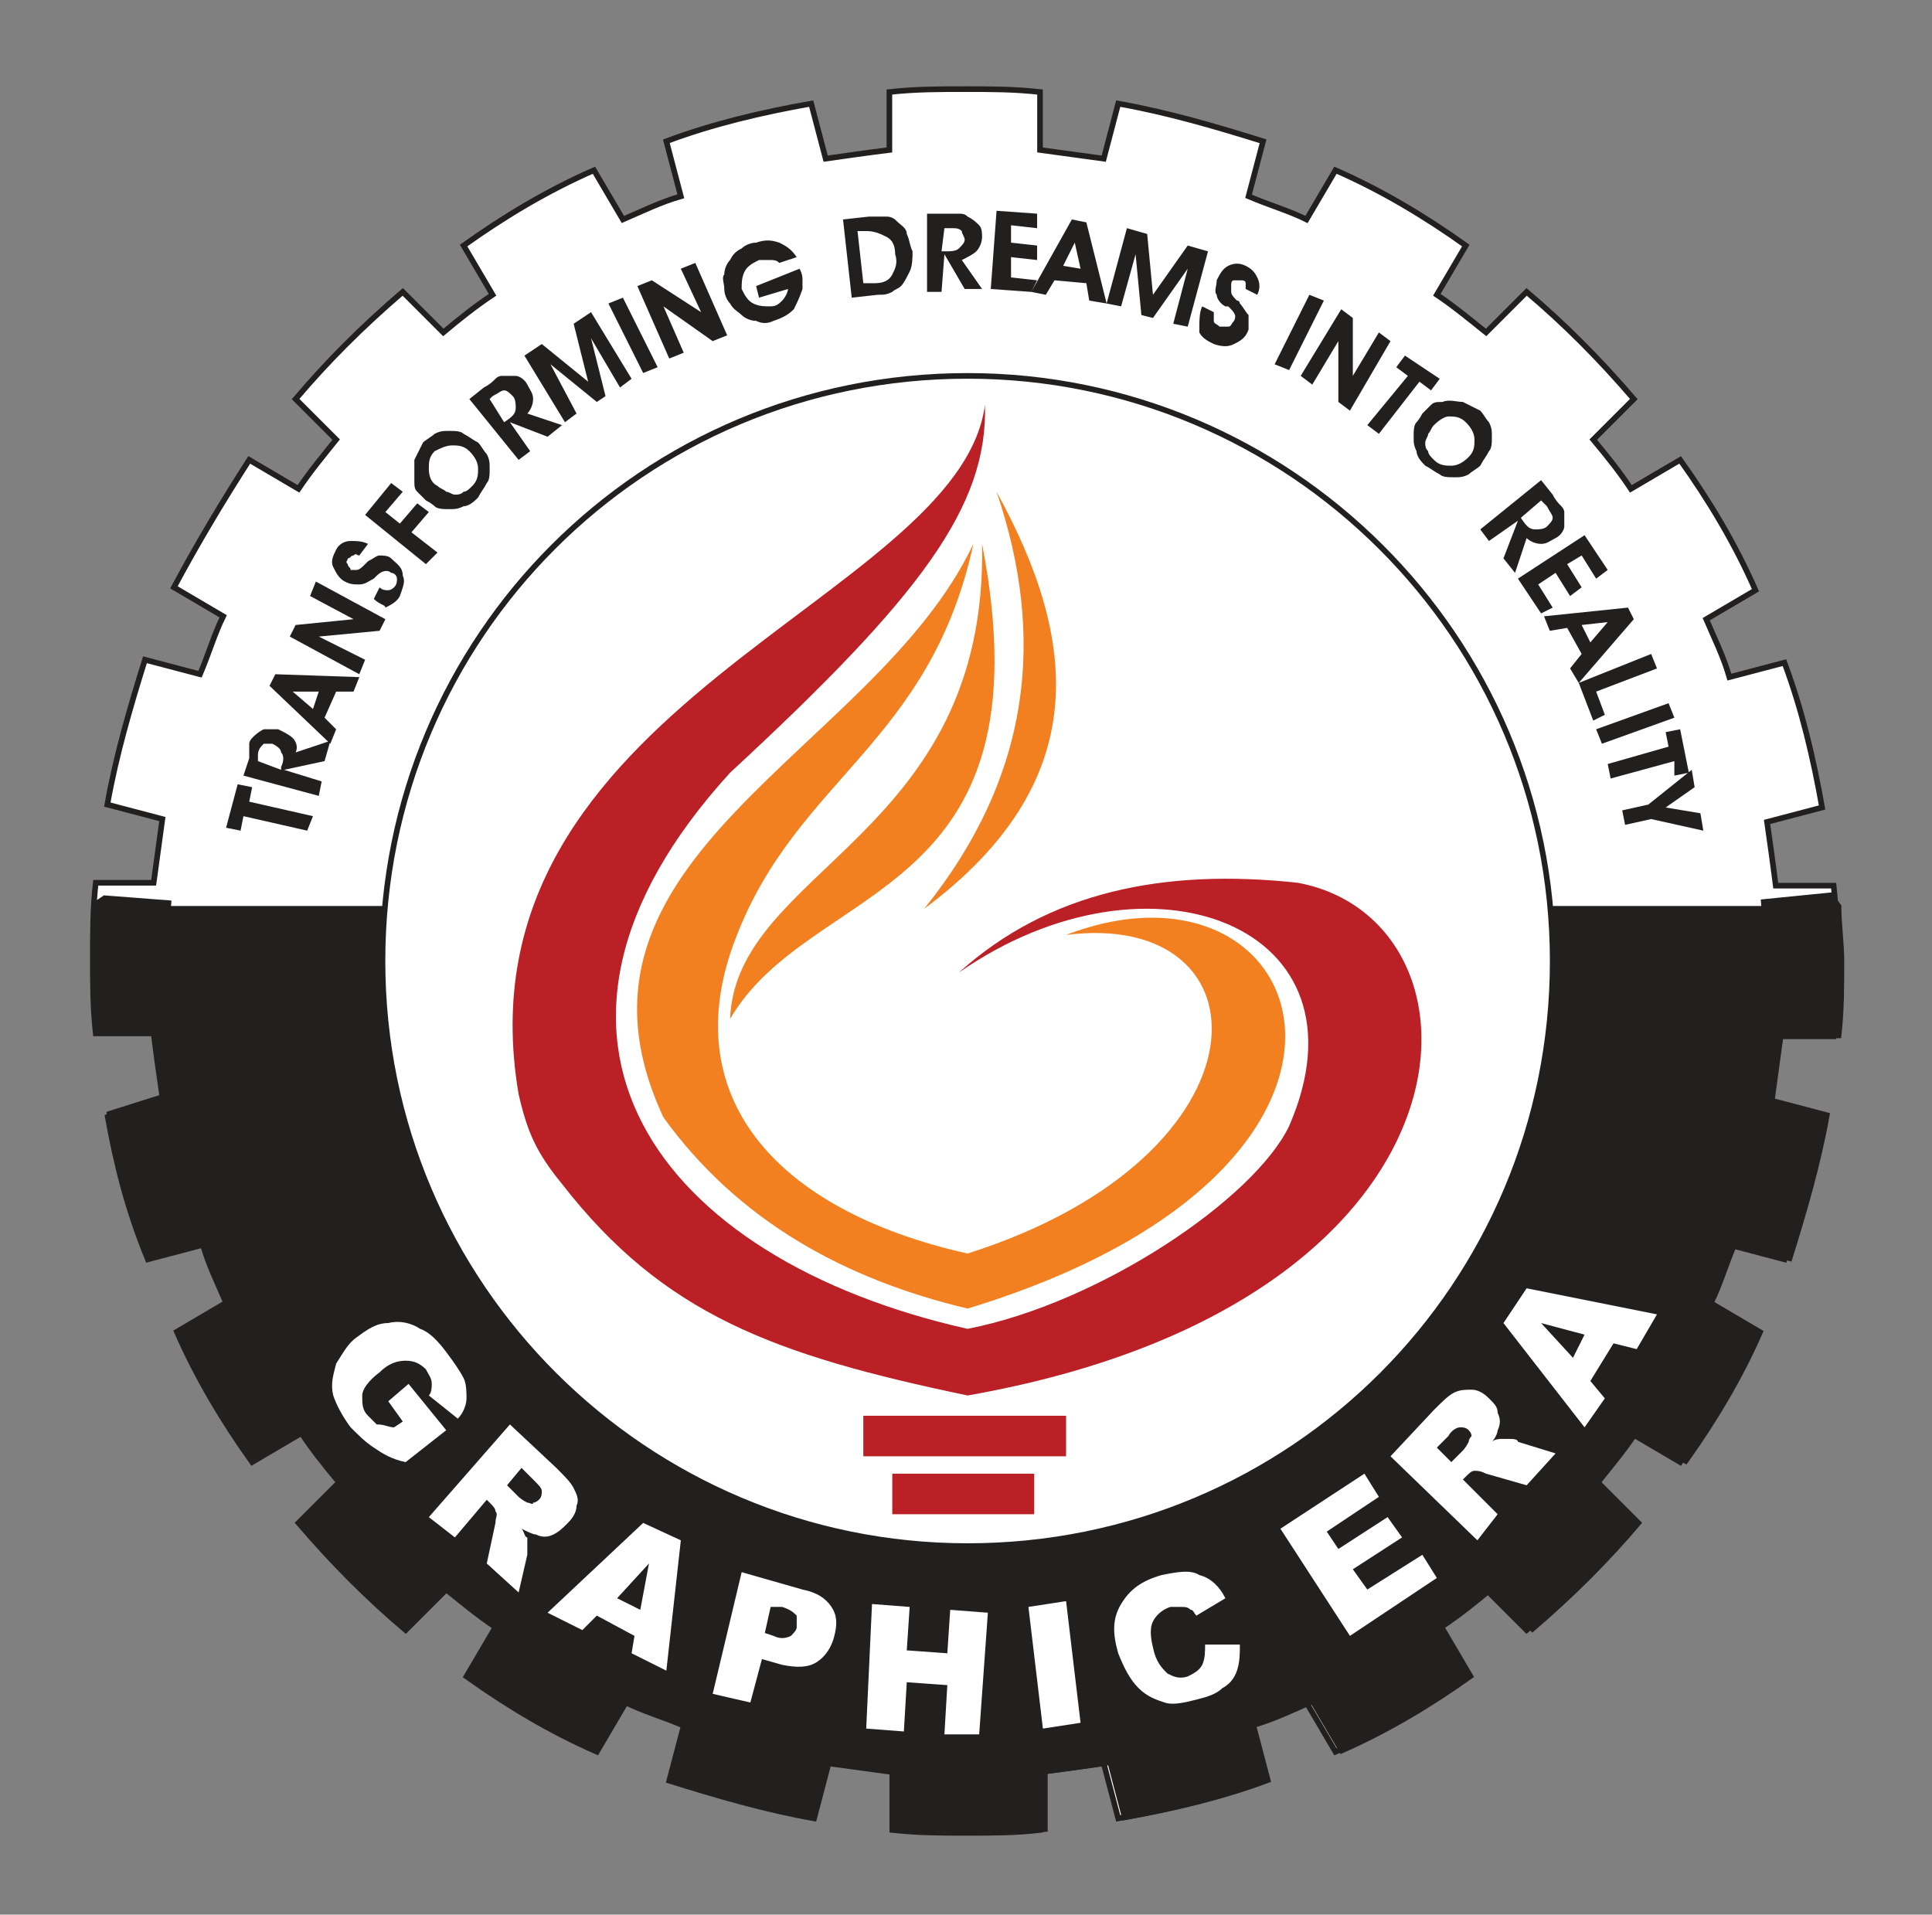 <?xml version="1.0" encoding="UTF-8" standalone="no"?>
<!-- Generator: Adobe Illustrator 24.1.0, SVG Export Plug-In . SVG Version: 6.00 Build 0)  -->

<svg
   version="1.1"
   id="Layer_1"
   x="0px"
   y="0px"
   viewBox="0 0 66.7 66.1"
   xml:space="preserve"
   sodipodi:docname="geu-logo2.svg"
   width="66.7"
   height="66.1"
   inkscape:version="1.1.1 (1:1.1+202109281949+c3084ef5ed)"
   xmlns:inkscape="http://www.inkscape.org/namespaces/inkscape"
   xmlns:sodipodi="http://sodipodi.sourceforge.net/DTD/sodipodi-0.dtd"
   xmlns="http://www.w3.org/2000/svg"
   xmlns:svg="http://www.w3.org/2000/svg"><rect x="0" y="0" width="66.7" height="66.1" fill="#808080" stroke="none"/><defs
   id="defs63" /><sodipodi:namedview
   id="namedview61"
   pagecolor="#ffffff"
   bordercolor="#666666"
   borderopacity="1.0"
   inkscape:pageshadow="2"
   inkscape:pageopacity="0.0"
   inkscape:pagecheckerboard="0"
   showgrid="false"
   width="258.7px"
   inkscape:zoom="6.4630843"
   inkscape:cx="32.879039"
   inkscape:cy="43.632418"
   inkscape:window-width="1920"
   inkscape:window-height="1016"
   inkscape:window-x="0"
   inkscape:window-y="64"
   inkscape:window-maximized="1"
   inkscape:current-layer="Layer_1" />
<style
   type="text/css"
   id="style2">
	.st0{fill:#CC3634;}
	.st1{fill:#353434;}
	.st2{fill-rule:evenodd;clip-rule:evenodd;fill:#353434;}
	.st3{fill-rule:evenodd;clip-rule:evenodd;fill:#FFFFFF;}
	.st4{fill:none;stroke:#221F1F;stroke-width:0.194;stroke-miterlimit:2.613;}
	.st5{fill-rule:evenodd;clip-rule:evenodd;fill:#221F1F;}
	.st6{fill:none;stroke:#221F1F;stroke-width:0.129;stroke-miterlimit:2.613;}
	.st7{fill-rule:evenodd;clip-rule:evenodd;fill:#BA2026;}
	.st8{fill-rule:evenodd;clip-rule:evenodd;fill:#F38020;}
	.st9{fill:#221F1F;}
	.st10{fill:#FFFFFF;}
</style>

<path
   class="st3"
   d="m 3.705,38.477 1.9,-0.6 c -0.1,-0.7 -0.2,-1.4 -0.3,-2.2 h -2 c -0.1,-0.9 -0.1,-1.7 -0.1,-2.6 0,-0.9 0,-1.7 0.1,-2.6 h 2 c 0.1,-0.7 0.2,-1.5 0.3,-2.2 l -1.9,-0.5 c 0.3,-1.7 0.8,-3.4 1.3,-5 l 1.9,0.5 c 0.3,-0.7 0.5,-1.4 0.8,-2 l -1.7,-1 c 0.8,-1.5 1.7,-3 2.6,-4.4 l 1.7,1 c 0.4,-0.6 0.9,-1.2 1.3,-1.7 l -1.4,-1.4 c 1.1,-1.3 2.3,-2.5 3.7,-3.7 l 1.4,1.4 c 0.6,-0.5 1.1,-0.9 1.7,-1.3 l -1,-1.7 c 1.4,-1 2.9,-1.9 4.5,-2.6 l 1,1.7 c 0.7,-0.3 1.3,-0.6 2,-0.8 l -0.5,-1.9 c 1.6,-0.6 3.3,-1 5,-1.3 l 0.5,1.9 c 0.7,-0.1 1.4,-0.2 2.2,-0.3 V 3.177 c 0.9,-0.1 1.7,-0.1 2.6,-0.1 0.9,0 1.7,0 2.6,0.1 v 2 c 0.7,0.1 1.5,0.2 2.2,0.3 l 0.5,-1.9 c 1.7,0.3 3.4,0.8 5,1.3 l -0.5,1.9 c 0.7,0.3 1.4,0.5 2,0.8 l 1,-1.7 c 1.6,0.7 3.1,1.6 4.5,2.6 l -1,1.7 c 0.6,0.4 1.2,0.9 1.7,1.3 l 1.4,-1.4 c 1.3,1.1 2.5,2.3 3.7,3.7 l -1.4,1.4 c 0.5,0.6 0.9,1.1 1.3,1.7 l 1.7,-1 c 1,1.4 1.9,2.9 2.6,4.5 l -1.7,1 c 0.3,0.7 0.6,1.3 0.8,2 l 1.9,-0.5 c 0.6,1.6 1,3.3 1.3,5 l -1.9,0.5 c 0.1,0.7 0.2,1.4 0.3,2.2 h 2 c 0.1,0.9 0.1,1.7 0.1,2.6 0,0.9 0,1.7 -0.1,2.6 h -2 c -0.1,0.7 -0.2,1.5 -0.3,2.2 l 1.9,0.5 c -0.3,1.7 -0.8,3.4 -1.3,5 l -1.9,-0.5 c -0.3,0.7 -0.5,1.4 -0.8,2 l 1.7,1 c -0.7,1.6 -1.6,3.1 -2.6,4.5 l -1.7,-1 c -0.4,0.6 -0.9,1.2 -1.3,1.7 l 1.4,1.4 c -1.1,1.3 -2.3,2.5 -3.7,3.7 l -1.4,-1.4 c -0.6,0.5 -1.1,0.9 -1.7,1.3 l 1,1.7 c -1.4,1 -2.9,1.9 -4.5,2.6 l -1,-1.7 c -0.7,0.3 -1.3,0.6 -2,0.8 l 0.5,1.9 c -1.6,0.6 -3.3,1 -5,1.3 l -0.5,-1.9 c -0.7,0.1 -1.4,0.2 -2.2,0.3 v 2 c -0.8,0.1 -1.7,0.1 -2.5,0.1 -0.9,0 -1.7,0 -2.6,-0.1 v -2 c -0.7,-0.1 -1.5,-0.2 -2.2,-0.3 l -0.5,1.9 c -1.7,-0.3 -3.4,-0.8 -5,-1.3 l 0.5,-1.9 c -0.7,-0.3 -1.4,-0.5 -2,-0.8 l -1,1.7 c -1.6,-0.7 -3.1,-1.6 -4.5,-2.6 l 1,-1.7 c -0.6,-0.4 -1.2,-0.9 -1.7,-1.3 l -1.4,1.4 c -1.3,-1.1 -2.5,-2.3 -3.7,-3.7 l 1.4,-1.4 c -0.5,-0.6 -0.9,-1.1 -1.3,-1.7 l -1.7,1 c -1,-1.4 -1.9,-2.9 -2.6,-4.5 l 1.7,-1 c -0.3,-0.7 -0.6,-1.3 -0.8,-2 l -1.9,0.5 c -0.7,-1.7 -1.1,-3.3 -1.4,-5 z"
   id="path28" />
<path
   class="st4"
   d="m 3.705,38.477 1.9,-0.6 c -0.1,-0.7 -0.2,-1.4 -0.3,-2.2 h -2 c -0.1,-0.9 -0.1,-1.7 -0.1,-2.6 0,-0.9 0,-1.7 0.1,-2.6 h 2 c 0.1,-0.7 0.2,-1.5 0.3,-2.2 l -1.9,-0.5 c 0.3,-1.7 0.8,-3.4 1.3,-5 l 1.9,0.5 c 0.3,-0.7 0.5,-1.4 0.8,-2 l -1.7,-1 c 0.8,-1.5 1.7,-3 2.6,-4.4 l 1.7,1 c 0.4,-0.6 0.9,-1.2 1.3,-1.7 l -1.4,-1.4 c 1.1,-1.3 2.3,-2.5 3.7,-3.7 l 1.4,1.4 c 0.6,-0.5 1.1,-0.9 1.7,-1.3 l -1,-1.7 c 1.4,-1 2.9,-1.9 4.5,-2.6 l 1,1.7 c 0.7,-0.3 1.3,-0.6 2,-0.8 l -0.5,-1.9 c 1.6,-0.6 3.3,-1 5,-1.3 l 0.5,1.9 c 0.7,-0.1 1.4,-0.2 2.2,-0.3 V 3.177 c 0.9,-0.1 1.7,-0.1 2.6,-0.1 0.9,0 1.7,0 2.6,0.1 v 2 c 0.7,0.1 1.5,0.2 2.2,0.3 l 0.5,-1.9 c 1.7,0.3 3.4,0.8 5,1.3 l -0.5,1.9 c 0.7,0.3 1.4,0.5 2,0.8 l 1,-1.7 c 1.6,0.7 3.1,1.6 4.5,2.6 l -1,1.7 c 0.6,0.4 1.2,0.9 1.7,1.3 l 1.4,-1.4 c 1.3,1.1 2.5,2.3 3.7,3.7 l -1.4,1.4 c 0.5,0.6 0.9,1.1 1.3,1.7 l 1.7,-1 c 1,1.4 1.9,2.9 2.6,4.5 l -1.7,1 c 0.3,0.7 0.6,1.3 0.8,2 l 1.9,-0.5 c 0.6,1.6 1,3.3 1.3,5 l -1.9,0.5 c 0.1,0.7 0.2,1.4 0.3,2.2 h 2 c 0.1,0.9 0.1,1.7 0.1,2.6 0,0.9 0,1.7 -0.1,2.6 h -2 c -0.1,0.7 -0.2,1.5 -0.3,2.2 l 1.9,0.5 c -0.3,1.7 -0.8,3.4 -1.3,5 l -1.9,-0.5 c -0.3,0.7 -0.5,1.4 -0.8,2 l 1.7,1 c -0.7,1.6 -1.6,3.1 -2.6,4.5 l -1.7,-1 c -0.4,0.6 -0.9,1.2 -1.3,1.7 l 1.4,1.4 c -1.1,1.3 -2.3,2.5 -3.7,3.7 l -1.4,-1.4 c -0.6,0.5 -1.1,0.9 -1.7,1.3 l 1,1.7 c -1.4,1 -2.9,1.9 -4.5,2.6 l -1,-1.7 c -0.7,0.3 -1.3,0.6 -2,0.8 l 0.5,1.9 c -1.6,0.6 -3.3,1 -5,1.3 l -0.5,-1.9 c -0.7,0.1 -1.4,0.2 -2.2,0.3 v 2 c -0.8,0.1 -1.7,0.1 -2.5,0.1 -0.9,0 -1.7,0 -2.6,-0.1 v -2 c -0.7,-0.1 -1.5,-0.2 -2.2,-0.3 l -0.5,1.9 c -1.7,-0.3 -3.4,-0.8 -5,-1.3 l 0.5,-1.9 c -0.7,-0.3 -1.4,-0.5 -2,-0.8 l -1,1.7 c -1.6,-0.7 -3.1,-1.6 -4.5,-2.6 l 1,-1.7 c -0.6,-0.4 -1.2,-0.9 -1.7,-1.3 l -1.4,1.4 c -1.3,-1.1 -2.5,-2.3 -3.7,-3.7 l 1.4,-1.4 c -0.5,-0.6 -0.9,-1.1 -1.3,-1.7 l -1.7,1 c -1,-1.4 -1.9,-2.9 -2.6,-4.5 l 1.7,-1 c -0.3,-0.7 -0.6,-1.3 -0.8,-2 l -1.9,0.5 c -0.7,-1.7 -1.1,-3.3 -1.4,-5 z"
   id="path30" />
<path
   class="st5"
   d="m 3.705,38.477 1.9,-0.6 c -0.1,-0.7 -0.2,-1.4 -0.3,-2.2 h -2 c -0.1,-0.9 -0.1,-1.7 -0.1,-2.6 0,-0.6 0,-1.3 0.1,-1.9 l 0.3,-0.2 2.6,0.2 H 60.205 l 3,-0.3 0.3,0.4 c 0,0.6 0.1,1.3 0.1,1.9 0,0.9 0,1.7 -0.1,2.6 h -2 c -0.1,0.7 -0.2,1.5 -0.3,2.2 l 1.9,0.5 c -0.3,1.7 -0.8,3.4 -1.3,5 l -1.9,-0.5 c -0.3,0.7 -0.5,1.4 -0.8,2 l 1.7,1 c -0.7,1.6 -1.6,3.1 -2.6,4.5 l -1.7,-1 c -0.4,0.6 -0.9,1.2 -1.3,1.7 l 1.4,1.4 c -1.1,1.3 -2.3,2.5 -3.7,3.7 l -1.4,-1.4 c -0.6,0.5 -1.1,0.9 -1.7,1.3 l 1,1.7 c -1.4,1 -2.9,1.9 -4.5,2.6 l -1,-1.7 c -0.7,0.3 -1.3,0.6 -2,0.8 l 0.5,1.9 c -1.6,0.6 -3.3,1 -5,1.3 l -0.5,-1.9 c -0.7,0.1 -1.4,0.2 -2.2,0.3 v 2 c -1,0.1 -1.9,0.1 -2.7,0.1 -0.9,0 -1.7,0 -2.6,-0.1 v -2 c -0.7,-0.1 -1.5,-0.2 -2.2,-0.3 l -0.5,1.9 c -1.7,-0.3 -3.4,-0.8 -5,-1.3 l 0.5,-1.9 c -0.7,-0.3 -1.4,-0.5 -2,-0.8 l -1,1.7 c -1.6,-0.7 -3.1,-1.6 -4.5,-2.6 l 1,-1.7 c -0.6,-0.4 -1.2,-0.9 -1.7,-1.3 l -1.4,1.4 c -1.3,-1.1 -2.5,-2.3 -3.7,-3.7 l 1.4,-1.4 c -0.5,-0.6 -0.9,-1.1 -1.3,-1.7 l -1.7,1 c -1,-1.4 -1.9,-2.9 -2.6,-4.5 l 1.7,-1 c -0.3,-0.7 -0.6,-1.3 -0.8,-2 l -1.9,0.5 c -0.7,-1.7 -1.1,-3.3 -1.4,-5 z"
   id="path32" />
<path
   class="st6"
   d="m 3.705,38.477 1.9,-0.6 c -0.1,-0.7 -0.2,-1.4 -0.3,-2.2 h -2 c -0.1,-0.9 -0.1,-1.7 -0.1,-2.6 0,-0.6 0,-1.3 0.1,-1.9 l 0.3,-0.2 2.6,0.2 H 60.205 l 3,-0.3 0.3,0.4 c 0,0.6 0.1,1.3 0.1,1.9 0,0.9 0,1.7 -0.1,2.6 h -2 c -0.1,0.7 -0.2,1.5 -0.3,2.2 l 1.9,0.5 c -0.3,1.7 -0.8,3.4 -1.3,5 l -1.9,-0.5 c -0.3,0.7 -0.5,1.4 -0.8,2 l 1.7,1 c -0.7,1.6 -1.6,3.1 -2.6,4.5 l -1.7,-1 c -0.4,0.6 -0.9,1.2 -1.3,1.7 l 1.4,1.4 c -1.1,1.3 -2.3,2.5 -3.7,3.7 l -1.4,-1.4 c -0.6,0.5 -1.1,0.9 -1.7,1.3 l 1,1.7 c -1.4,1 -2.9,1.9 -4.5,2.6 l -1,-1.7 c -0.7,0.3 -1.3,0.6 -2,0.8 l 0.5,1.9 c -1.6,0.6 -3.3,1 -5,1.3 l -0.5,-1.9 c -0.7,0.1 -1.4,0.2 -2.2,0.3 v 2 c -1,0.1 -1.9,0.1 -2.7,0.1 -0.9,0 -1.7,0 -2.6,-0.1 v -2 c -0.7,-0.1 -1.5,-0.2 -2.2,-0.3 l -0.5,1.9 c -1.7,-0.3 -3.4,-0.8 -5,-1.3 l 0.5,-1.9 c -0.7,-0.3 -1.4,-0.5 -2,-0.8 l -1,1.7 c -1.6,-0.7 -3.1,-1.6 -4.5,-2.6 l 1,-1.7 c -0.6,-0.4 -1.2,-0.9 -1.7,-1.3 l -1.4,1.4 c -1.3,-1.1 -2.5,-2.3 -3.7,-3.7 l 1.4,-1.4 c -0.5,-0.6 -0.9,-1.1 -1.3,-1.7 l -1.7,1 c -1,-1.4 -1.9,-2.9 -2.6,-4.5 l 1.7,-1 c -0.3,-0.7 -0.6,-1.3 -0.8,-2 l -1.9,0.5 c -0.7,-1.7 -1.1,-3.3 -1.4,-5 z"
   id="path34" />
<path
   class="st3"
   d="m 33.405,5.677 c 14.5,0 26.4,11.3 27.4,25.6 h -7.5 c -1,-10.2 -9.5,-18.1 -19.9,-18.1 -10.4,0 -19,7.9 -19.9,18.1 H 5.905 c 1,-14.3 12.9,-25.6 27.5,-25.6"
   id="path36" />
<path
   class="st3"
   d="m 33.405,12.977 c 11.1,0 20.2,9 20.2,20.2 0,11.2 -9,20.2 -20.2,20.2 -11.1,0 -20.2,-9 -20.2,-20.2 0,-11.2 9,-20.2 20.2,-20.2 z"
   id="path38" />
<path
   class="st4"
   d="m 33.405,12.977 c 11.1,0 20.2,9 20.2,20.2 0,11.2 -9,20.2 -20.2,20.2 -11.1,0 -20.2,-9 -20.2,-20.2 0,-11.2 9,-20.2 20.2,-20.2 z"
   id="path40" />
<path
   class="st7"
   d="m 34.005,13.977 c -0.9,6.8 -18.4,10.3 -16.1,23.8 0.3,1.3 0.6,2 1.5,3.1 3.5,4.5 7.3,5.9 14,7.3 18.2,-3.2 18.4,-16.4 11.4,-17.7 -4.6,-0.5 -8.6,0.3 -11.7,3.1 6.6,-4.6 14.4,-1.6 11.4,5.3 -1.2,2.5 -6.5,6.1 -11.1,7 -10.7,-2.4 -16.5,-10.1 -8.2,-19.2 6.6,-6.1 8.9,-9.2 8.8,-12.7"
   id="path42" />
<path
   class="st8"
   d="m 33.605,18.777 c -3.4,7.2 -14.9,10.8 -10.7,19.8 2.6,3.6 6.3,5.6 10.5,6.6 16.1,-4.9 12,-16.2 3.4,-12.9 7.1,-0.9 7.3,7.6 -3.4,11 -6.7,-1.5 -10.1,-5.5 -8,-10.9 2.1,-5.5 6.7,-6.7 8.2,-13.6"
   id="path44" />
<path
   class="st8"
   d="m 25.205,35.177 c 2.8,-4.8 11.1,-4 8.7,-16.4 0.2,10.1 -8.5,11.2 -8.7,16.4"
   id="path46" />
<rect
   x="29.805"
   y="48.877"
   class="st7"
   width="7"
   height="1.4"
   id="rect48" />
<rect
   x="30.805"
   y="50.877"
   class="st7"
   width="4.9"
   height="1.4"
   id="rect50" />
<path
   class="st8"
   d="m 34.405,16.977 c 2.8,5.1 3.4,10 -2.5,14.4 3.7,-4.6 4.2,-9.4 2.5,-14.4"
   id="path52" />
<path
   class="st9"
   d="m 57.005,28.277 -0.9,0.2 -0.1,-0.5 0.9,-0.2 1.5,-1.2 0.1,0.6 -1,0.7 1.2,0.2 0.1,0.6 z m 1.3,-1.6 -0.5,0.1 v -0.5 l -2.2,0.6 -0.1,-0.5 2.1,-0.6 -0.1,-0.5 0.5,-0.1 z m -3.2,-1.5 2.5,-0.9 0.2,0.5 -2.5,0.9 z m -0.1,-0.3 -0.5,-1.3 2.5,-1 0.2,0.5 -2.1,0.8 0.3,0.8 z m -0.9,-3.2 -0.6,0.1 -0.2,-0.5 2.9,-0.3 0.2,0.4 -1.9,2.2 -0.3,-0.5 0.4,-0.5 z m 0.8,0.5 0.6,-0.7 -0.9,0.1 z m -1.7,-1 -0.8,-1.2 2.3,-1.5 0.8,1.2 -0.4,0.3 -0.5,-0.8 -0.5,0.3 0.5,0.8 -0.4,0.3 -0.5,-0.8 -0.6,0.4 0.5,0.8 z m -1.8,-2.5 -0.3,-0.4 2.1,-1.7 0.4,0.5 c 0.1,0.2 0.2,0.3 0.3,0.4 0.1,0.1 0.1,0.2 0.1,0.2 0,0.2 0,0.3 0,0.5 0,0.1 -0.1,0.3 -0.3,0.4 -0.2,0.1 -0.3,0.2 -0.5,0.2 -0.2,0 -0.4,-0.1 -0.5,-0.2 l -0.4,1.2 -0.4,-0.5 0.5,-1.3 z m 1.1,-0.8 v 0 c 0.2,0.3 0.3,0.4 0.5,0.4 0.1,0 0.3,0 0.4,-0.1 0.1,-0.1 0.2,-0.2 0.2,-0.3 0,-0.1 -0.1,-0.2 -0.2,-0.4 l -0.2,-0.2 z m -3.4,-3.6 c 0.1,-0.1 0.2,-0.2 0.3,-0.3 0.1,-0.1 0.2,-0.1 0.4,-0.1 0.2,-0.1 0.5,0 0.7,0 0.2,0.1 0.4,0.2 0.6,0.3 0.1,0.1 0.2,0.3 0.3,0.4 0.1,0.2 0.1,0.3 0.1,0.5 0,0.2 0,0.4 -0.1,0.5 -0.1,0.2 -0.2,0.3 -0.3,0.5 -0.1,0.1 -0.3,0.2 -0.4,0.3 -0.2,0.1 -0.3,0.1 -0.5,0.1 -0.2,0 -0.4,0 -0.5,-0.1 -0.2,-0.1 -0.3,-0.2 -0.5,-0.3 -0.1,-0.1 -0.3,-0.3 -0.3,-0.5 -0.1,-0.2 -0.1,-0.3 -0.1,-0.5 0,-0.2 0,-0.4 0.1,-0.5 0,0 0.1,-0.1 0.2,-0.3 z m 0.4,0.4 c -0.1,0.1 -0.1,0.2 -0.2,0.3 0,0.1 -0.1,0.2 -0.1,0.3 0,0.1 0,0.2 0.1,0.3 0,0.1 0.1,0.2 0.2,0.3 0.2,0.2 0.4,0.2 0.6,0.2 0.2,0 0.4,-0.1 0.6,-0.3 0.2,-0.2 0.2,-0.4 0.2,-0.6 0,-0.2 -0.1,-0.4 -0.3,-0.6 -0.2,-0.2 -0.4,-0.2 -0.6,-0.2 -0.1,0 -0.3,0.1 -0.5,0.3 z m 0.2,-1.6 -0.3,0.4 -0.4,-0.3 -1.4,1.8 -0.4,-0.3 1.4,-1.7 -0.4,-0.3 0.3,-0.4 z m -4.4,0.2 -0.4,-0.3 1.4,-2.3 0.4,0.3 v 2 l 0.9,-1.5 0.4,0.3 -1.4,2.4 -0.4,-0.3 v -2.1 z m -1.3,-0.7 1.2,-2.4 0.5,0.2 -1.2,2.4 z m -2.5,-2 0.4,0.2 v 0 c 0,0.1 0,0.2 0,0.3 0,0.1 0.1,0.1 0.2,0.2 0.1,0 0.2,0 0.3,0 0.1,0 0.1,-0.1 0.2,-0.2 0.1,-0.2 0,-0.3 -0.2,-0.5 0,0 0,0 -0.1,0 -0.2,-0.1 -0.3,-0.3 -0.3,-0.4 -0.1,-0.1 0,-0.3 0,-0.5 0.1,-0.2 0.2,-0.4 0.4,-0.5 0.2,-0.1 0.4,-0.1 0.6,0 0.2,0.1 0.3,0.2 0.4,0.4 0.1,0.2 0.1,0.4 0,0.6 l -0.4,-0.2 v 0 c 0,-0.1 0,-0.2 0,-0.2 0,-0.1 -0.1,-0.1 -0.2,-0.1 -0.1,0 -0.2,0 -0.2,0 -0.1,0 -0.1,0.1 -0.1,0.2 0,0 0,0.1 0,0.1 0,0 0,0.1 0,0.1 0,0.1 0.1,0.2 0.2,0.3 0.1,0 0.1,0.1 0.1,0.1 0.1,0.1 0.2,0.3 0.3,0.4 0,0.1 0,0.3 0,0.5 -0.1,0.3 -0.3,0.4 -0.5,0.5 -0.2,0.1 -0.4,0.1 -0.7,0 -0.2,-0.1 -0.4,-0.2 -0.5,-0.4 0,-0.4 0,-0.7 0.1,-0.9 z m -2.8,0 -0.5,-0.1 0.7,-2.6 0.7,0.2 0.2,2.1 1.2,-1.7 0.7,0.2 -0.7,2.6 -0.5,-0.1 0.5,-1.9 -1.2,1.7 -0.4,-0.1 -0.2,-2.1 z m -2.3,-0.9 -0.3,0.5 -0.5,-0.1 1.4,-2.5 0.5,0.1 0.7,2.8 -0.6,-0.1 -0.1,-0.6 z m 0.9,-0.4 -0.2,-0.9 -0.4,0.8 z m -1.7,0.8 -1.4,-0.1 0.2,-2.7 1.4,0.1 v 0.5 l -0.9,-0.1 v 0.6 l 0.9,0.1 v 0.5 l -0.9,-0.1 v 0.7 l 0.9,0.1 z m -3.1,0 h -0.5 V 7.377 h 0.6 c 0.2,0 0.4,0 0.5,0 0.1,0 0.2,0 0.3,0.1 0.2,0.1 0.3,0.2 0.4,0.3 0.1,0.1 0.1,0.3 0.1,0.4 0,0.2 -0.1,0.4 -0.2,0.5 -0.1,0.1 -0.3,0.2 -0.5,0.3 l 0.7,1 h -0.6 l -0.7,-1.2 z m 0,-1.4 h 0.1 c 0.2,0 0.4,0 0.5,-0.1 0.1,-0.1 0.2,-0.2 0.2,-0.3 0,-0.1 -0.1,-0.2 -0.1,-0.3 -0.1,-0.1 -0.2,-0.1 -0.4,-0.1 h -0.2 z m -2.2,1.5 -0.9,0.1 -0.3,-2.7 0.9,-0.1 c 0.2,0 0.4,0 0.6,0 0.2,0 0.3,0.1 0.4,0.2 0.1,0.1 0.3,0.2 0.3,0.4 0.1,0.2 0.1,0.4 0.2,0.6 0,0.2 0,0.5 -0.1,0.7 -0.1,0.2 -0.2,0.4 -0.3,0.5 -0.1,0.1 -0.2,0.1 -0.3,0.2 -0.2,0.1 -0.3,0.1 -0.5,0.1 z m -0.1,-0.4 c 0.3,0 0.5,-0.1 0.6,-0.3 0.1,-0.2 0.2,-0.4 0.1,-0.7 0,-0.3 -0.1,-0.5 -0.3,-0.6 -0.2,-0.1 -0.4,-0.2 -0.7,-0.2 h -0.3 l 0.2,1.8 z m -2.6,-0.5 c 0,0 0,0 0,0 0,0 0,0 0,0 0.1,0.2 0.1,0.3 0.1,0.4 0,0.1 0,0.2 0,0.3 -0.1,0.3 -0.2,0.5 -0.3,0.7 -0.2,0.2 -0.4,0.3 -0.7,0.4 -0.2,0.1 -0.4,0.1 -0.6,0 -0.2,0 -0.4,-0.1 -0.5,-0.2 -0.1,-0.1 -0.3,-0.2 -0.4,-0.4 -0.1,-0.1 -0.2,-0.3 -0.2,-0.5 0,-0.2 -0.1,-0.4 0,-0.5 0,-0.2 0.1,-0.4 0.2,-0.5 0.1,-0.2 0.2,-0.3 0.4,-0.4 0.1,-0.1 0.3,-0.2 0.5,-0.2 0.3,-0.1 0.5,-0.1 0.8,0 0.2,0.1 0.4,0.2 0.6,0.5 l -0.6,0.2 c -0.1,-0.1 -0.2,-0.1 -0.3,-0.1 -0.1,0 -0.2,0 -0.4,0 -0.2,0.1 -0.4,0.2 -0.5,0.4 -0.1,0.2 -0.1,0.4 -0.1,0.6 0.1,0.2 0.2,0.4 0.4,0.5 0.2,0.1 0.4,0.1 0.6,0.1 0.2,0 0.3,-0.1 0.4,-0.2 0.1,-0.1 0.2,-0.3 0.2,-0.4 l -1,0.3 -0.1,-0.4 z m -4,2.9 -0.5,0.2 -1.1,-2.5 0.5,-0.2 1.7,1.1 -0.7,-1.5 0.5,-0.2 1.1,2.5 -0.5,0.2 -1.7,-1.2 z m -1.4,0.7 -1.2,-2.4 0.5,-0.2 1.2,2.4 z m -2.3,1.4 -0.4,0.3 -1.4,-2.3 0.6,-0.4 1.6,1.3 -0.5,-2 0.6,-0.4 1.4,2.3 -0.4,0.3 -1,-1.7 0.5,2 -0.3,0.2 -1.6,-1.3 z m -1.6,1.3 -0.4,0.3 -1.7,-2.1 0.5,-0.4 c 0.2,-0.1 0.3,-0.2 0.4,-0.3 0.1,-0.1 0.2,-0.1 0.2,-0.1 0.2,0 0.3,0 0.5,0 0.1,0 0.3,0.1 0.4,0.3 0.1,0.2 0.2,0.3 0.2,0.5 0,0.2 -0.1,0.4 -0.2,0.5 l 1.2,0.4 -0.5,0.4 -1.3,-0.5 z m -0.9,-1 v 0 c 0.3,-0.2 0.4,-0.3 0.4,-0.5 0,-0.1 0,-0.3 -0.1,-0.4 -0.1,-0.1 -0.2,-0.2 -0.3,-0.2 -0.1,0 -0.2,0.1 -0.4,0.2 l -0.1,0.1 z m -2.7,2.7 c -0.1,-0.1 -0.2,-0.2 -0.3,-0.3 -0.1,-0.1 -0.1,-0.2 -0.1,-0.4 0,-0.2 0,-0.5 0,-0.7 0.1,-0.2 0.2,-0.4 0.3,-0.6 0.1,-0.1 0.3,-0.2 0.4,-0.3 0.2,-0.1 0.3,-0.1 0.5,-0.1 0.2,0 0.4,0 0.5,0.1 0.2,0.1 0.3,0.2 0.5,0.3 0.1,0.1 0.2,0.3 0.3,0.4 0.1,0.2 0.1,0.3 0.1,0.5 0,0.2 0,0.4 -0.1,0.5 -0.1,0.2 -0.2,0.3 -0.3,0.5 -0.1,0.1 -0.3,0.3 -0.5,0.3 -0.2,0.1 -0.3,0.1 -0.5,0.1 -0.2,0 -0.4,0 -0.5,-0.1 0,0 -0.1,-0.1 -0.3,-0.2 z m 0.4,-0.5 c 0.1,0.1 0.2,0.1 0.3,0.2 0.1,0 0.2,0.1 0.3,0.1 0.1,0 0.2,0 0.3,-0.1 0.1,0 0.2,-0.1 0.3,-0.2 0.2,-0.2 0.2,-0.4 0.2,-0.6 0,-0.2 -0.1,-0.4 -0.3,-0.6 -0.2,-0.2 -0.4,-0.2 -0.6,-0.2 -0.2,0 -0.4,0.1 -0.6,0.2 -0.2,0.2 -0.2,0.4 -0.2,0.6 0,0.3 0.1,0.5 0.3,0.6 z m -0.4,2.7 -2.1,-1.7 0.9,-1.1 0.4,0.3 -0.6,0.7 0.5,0.4 0.6,-0.7 0.4,0.3 -0.6,0.7 0.9,0.7 z m -1.8,1.2 0.2,-0.4 v 0 c 0.1,0.1 0.2,0.1 0.3,0.1 0.1,0 0.2,-0.1 0.2,-0.1 0.1,-0.1 0.1,-0.2 0.1,-0.3 0,-0.1 -0.1,-0.2 -0.2,-0.2 -0.1,-0.1 -0.3,-0.1 -0.5,0.1 0,0 0,0 -0.1,0.1 -0.2,0.1 -0.3,0.2 -0.5,0.2 -0.2,0 -0.3,0 -0.5,-0.1 -0.2,-0.1 -0.3,-0.3 -0.4,-0.5 -0.1,-0.2 0,-0.4 0.1,-0.6 0.1,-0.2 0.3,-0.3 0.5,-0.3 0.2,0 0.4,0 0.6,0.1 l -0.3,0.4 v 0 c -0.1,0 -0.1,-0.1 -0.2,0 -0.1,0 -0.1,0.1 -0.2,0.1 0,0.1 -0.1,0.1 0,0.2 0,0.1 0.1,0.1 0.1,0.2 0,0 0.1,0 0.1,0 0,0 0.1,0 0.1,0 0.1,0 0.2,-0.1 0.3,-0.2 0.1,-0.1 0.1,-0.1 0.1,-0.1 0.2,-0.1 0.3,-0.2 0.4,-0.2 0.1,0 0.3,0 0.4,0.1 0.2,0.2 0.4,0.3 0.4,0.6 0.1,0.2 0,0.4 -0.1,0.7 -0.1,0.2 -0.3,0.3 -0.5,0.4 0,-0.1 -0.2,-0.1 -0.4,-0.3 z m -0.3,2.1 -0.2,0.5 -2.4,-1.3 0.2,-0.4 2,-0.2 -1.5,-0.8 0.2,-0.5 2.4,1.3 -0.2,0.4 -2.1,0.2 z m -1.4,2 0.4,0.4 -0.2,0.5 -2.1,-2 0.2,-0.4 2.9,0.1 -0.2,0.5 h -0.6 z m -0.2,-0.9 h -0.9 l 0.7,0.6 z m 0.1,3.1 -0.1,0.5 -2.6,-0.7 0.2,-0.6 c 0,-0.3 0,-0.4 0,-0.5 0,-0.1 0.1,-0.2 0.1,-0.2 0.1,-0.1 0.2,-0.2 0.4,-0.3 0.1,0 0.3,0 0.5,0 0.2,0.1 0.4,0.2 0.5,0.3 0.1,0.1 0.2,0.3 0.1,0.5 l 1.2,-0.4 -0.2,0.7 -1.4,0.3 z m -1.4,-0.4 v -0.1 c 0.1,-0.2 0.1,-0.4 0,-0.5 0,-0.1 -0.1,-0.2 -0.3,-0.3 -0.1,0 -0.3,0 -0.3,0 -0.1,0.1 -0.2,0.2 -0.2,0.4 v 0.2 z m -1.5,0.5 0.5,0.1 -0.1,0.5 2.2,0.5 -0.2,0.5 -2.2,-0.5 -0.1,0.5 -0.5,-0.1 z"
   id="path54" />
<path
   class="st10"
   d="m 54.705,46.077 -1.5,-0.4 1.1,1.2 z m 1,0.3 -0.8,1.3 0.5,0.6 -0.7,1 -2.8,-3.6 0.8,-1.2 4.5,0.9 -0.7,1.2 z m -5.6,4.1 0.4,-0.4 c 0,0 0.1,-0.1 0.2,-0.3 0,-0.1 0.1,-0.2 0.1,-0.2 0,-0.1 -0.1,-0.2 -0.1,-0.2 -0.1,-0.1 -0.2,-0.1 -0.3,-0.1 -0.1,0 -0.3,0.1 -0.4,0.3 l -0.4,0.4 z m 0.9,2.7 -3,-2.9 1.5,-1.6 c 0.3,-0.3 0.5,-0.5 0.7,-0.6 0.2,-0.1 0.4,-0.1 0.6,-0.1 0.2,0 0.4,0.1 0.6,0.3 0.2,0.2 0.3,0.3 0.3,0.5 0.1,0.2 0.1,0.4 0,0.6 0,0.1 -0.1,0.3 -0.2,0.4 0.1,-0.1 0.3,-0.1 0.3,-0.1 0.1,0 0.2,0 0.3,0 0.1,0 0.3,0 0.3,0.1 l 1.3,0.4 -1,1.1 -1.4,-0.4 c -0.2,-0.1 -0.3,-0.1 -0.4,-0.1 -0.1,0 -0.2,0.1 -0.3,0.2 l -0.1,0.1 1.2,1.2 z m -6.8,-0.4 2.9,-1.9 0.5,0.8 -1.8,1.2 0.4,0.6 1.7,-1.1 0.5,0.7 -1.7,1.1 0.5,0.7 1.9,-1.2 0.5,0.8 -3,2 z m -2.6,4 h 1.2 c 0,0.3 0,0.6 -0.1,0.9 -0.1,0.3 -0.3,0.5 -0.5,0.6 -0.2,0.2 -0.5,0.3 -0.9,0.4 -0.4,0.1 -0.8,0.2 -1.1,0.1 -0.3,-0.1 -0.6,-0.2 -0.9,-0.5 -0.3,-0.3 -0.5,-0.7 -0.7,-1.2 -0.2,-0.7 -0.2,-1.2 0.1,-1.7 0.3,-0.5 0.7,-0.8 1.4,-1 0.5,-0.1 1,-0.2 1.3,0 0.4,0.1 0.7,0.4 0.9,0.8 l -1,0.6 c -0.1,-0.1 -0.1,-0.2 -0.2,-0.2 -0.1,-0.1 -0.2,-0.1 -0.3,-0.1 -0.1,0 -0.2,0 -0.4,0 -0.3,0.1 -0.5,0.3 -0.6,0.5 -0.1,0.2 -0.1,0.5 0,0.9 0.1,0.5 0.3,0.7 0.5,0.9 0.2,0.1 0.4,0.2 0.7,0.1 0.2,-0.1 0.4,-0.2 0.5,-0.4 0.1,-0.2 0.1,-0.5 0.1,-0.7 z m -6.1,-1.3 1.3,-0.2 0.5,4.2 -1.3,0.2 z m -5.4,-0.1 1.3,0.1 -0.1,1.5 1.4,0.1 0.1,-1.5 1.3,0.1 -0.3,4.2 h -1.2 l 0.1,-1.7 -1.4,-0.1 -0.1,1.7 -1.3,-0.1 z m -3.7,1 0.3,0.1 c 0.2,0.1 0.4,0.1 0.6,0 0.1,-0.1 0.2,-0.2 0.2,-0.3 0,-0.1 0,-0.2 0,-0.4 -0.1,-0.1 -0.2,-0.2 -0.5,-0.3 h -0.4 z m -0.8,-2.1 2.1,0.6 c 0.5,0.1 0.8,0.3 1,0.6 0.2,0.3 0.2,0.6 0.1,1 -0.1,0.4 -0.3,0.7 -0.6,0.9 -0.3,0.2 -0.7,0.2 -1.2,0.1 l -0.7,-0.2 -0.4,1.5 -1.3,-0.3 z m -3.5,1.3 0.3,-1.6 -1.1,1.2 z m -0.2,0.9 -1.3,-0.7 -0.5,0.5 -1.2,-0.6 3.3,-3.1 1.3,0.6 -0.5,4.5 -1.2,-0.6 z m -4.4,-5.2 0.4,0.4 c 0,0 0.1,0.1 0.3,0.2 0.1,0 0.2,0.1 0.2,0 0.1,0 0.2,-0.1 0.2,-0.1 0.1,-0.1 0.1,-0.2 0.1,-0.3 0,-0.1 -0.1,-0.2 -0.3,-0.4 l -0.4,-0.4 z m -2.7,1.1 2.8,-3.2 1.6,1.5 c 0.3,0.3 0.5,0.5 0.6,0.7 0.1,0.2 0.2,0.4 0.1,0.6 0,0.2 -0.1,0.4 -0.3,0.6 -0.2,0.2 -0.3,0.3 -0.5,0.4 -0.2,0.1 -0.4,0.1 -0.6,0 -0.1,0 -0.3,-0.1 -0.5,-0.2 0.1,0.1 0.1,0.3 0.2,0.3 0,0.1 0,0.2 0,0.3 0,0.1 0,0.3 0,0.3 l -0.3,1.3 -1.1,-1 0.3,-1.4 c 0,-0.2 0.1,-0.3 0,-0.4 0,-0.1 -0.1,-0.2 -0.2,-0.3 l -0.1,-0.1 -1.1,1.3 z m -1.4,-4 0.7,-0.6 1.3,1.6 -1.4,1.1 c -0.5,-0.1 -0.8,-0.3 -1.1,-0.5 -0.3,-0.2 -0.5,-0.4 -0.8,-0.7 -0.3,-0.4 -0.5,-0.8 -0.6,-1.1 -0.1,-0.4 0,-0.7 0.1,-1.1 0.2,-0.3 0.4,-0.7 0.7,-0.9 0.4,-0.3 0.7,-0.5 1.1,-0.5 0.4,-0.1 0.8,0 1.1,0.2 0.3,0.1 0.6,0.4 0.9,0.8 0.3,0.4 0.5,0.7 0.6,0.9 0.1,0.2 0.1,0.5 0.1,0.7 0,0.2 -0.1,0.5 -0.3,0.7 l -1,-0.8 c 0.1,-0.1 0.1,-0.3 0.1,-0.4 0,-0.2 -0.1,-0.3 -0.2,-0.5 -0.2,-0.2 -0.4,-0.3 -0.7,-0.3 -0.3,0 -0.6,0.1 -0.9,0.4 -0.4,0.3 -0.6,0.6 -0.6,0.8 0,0.3 0,0.5 0.2,0.7 0.1,0.1 0.2,0.2 0.3,0.3 0.3,0 0.4,0.1 0.6,0.1 l 0.3,-0.2 z"
   id="path56" />

</svg>
